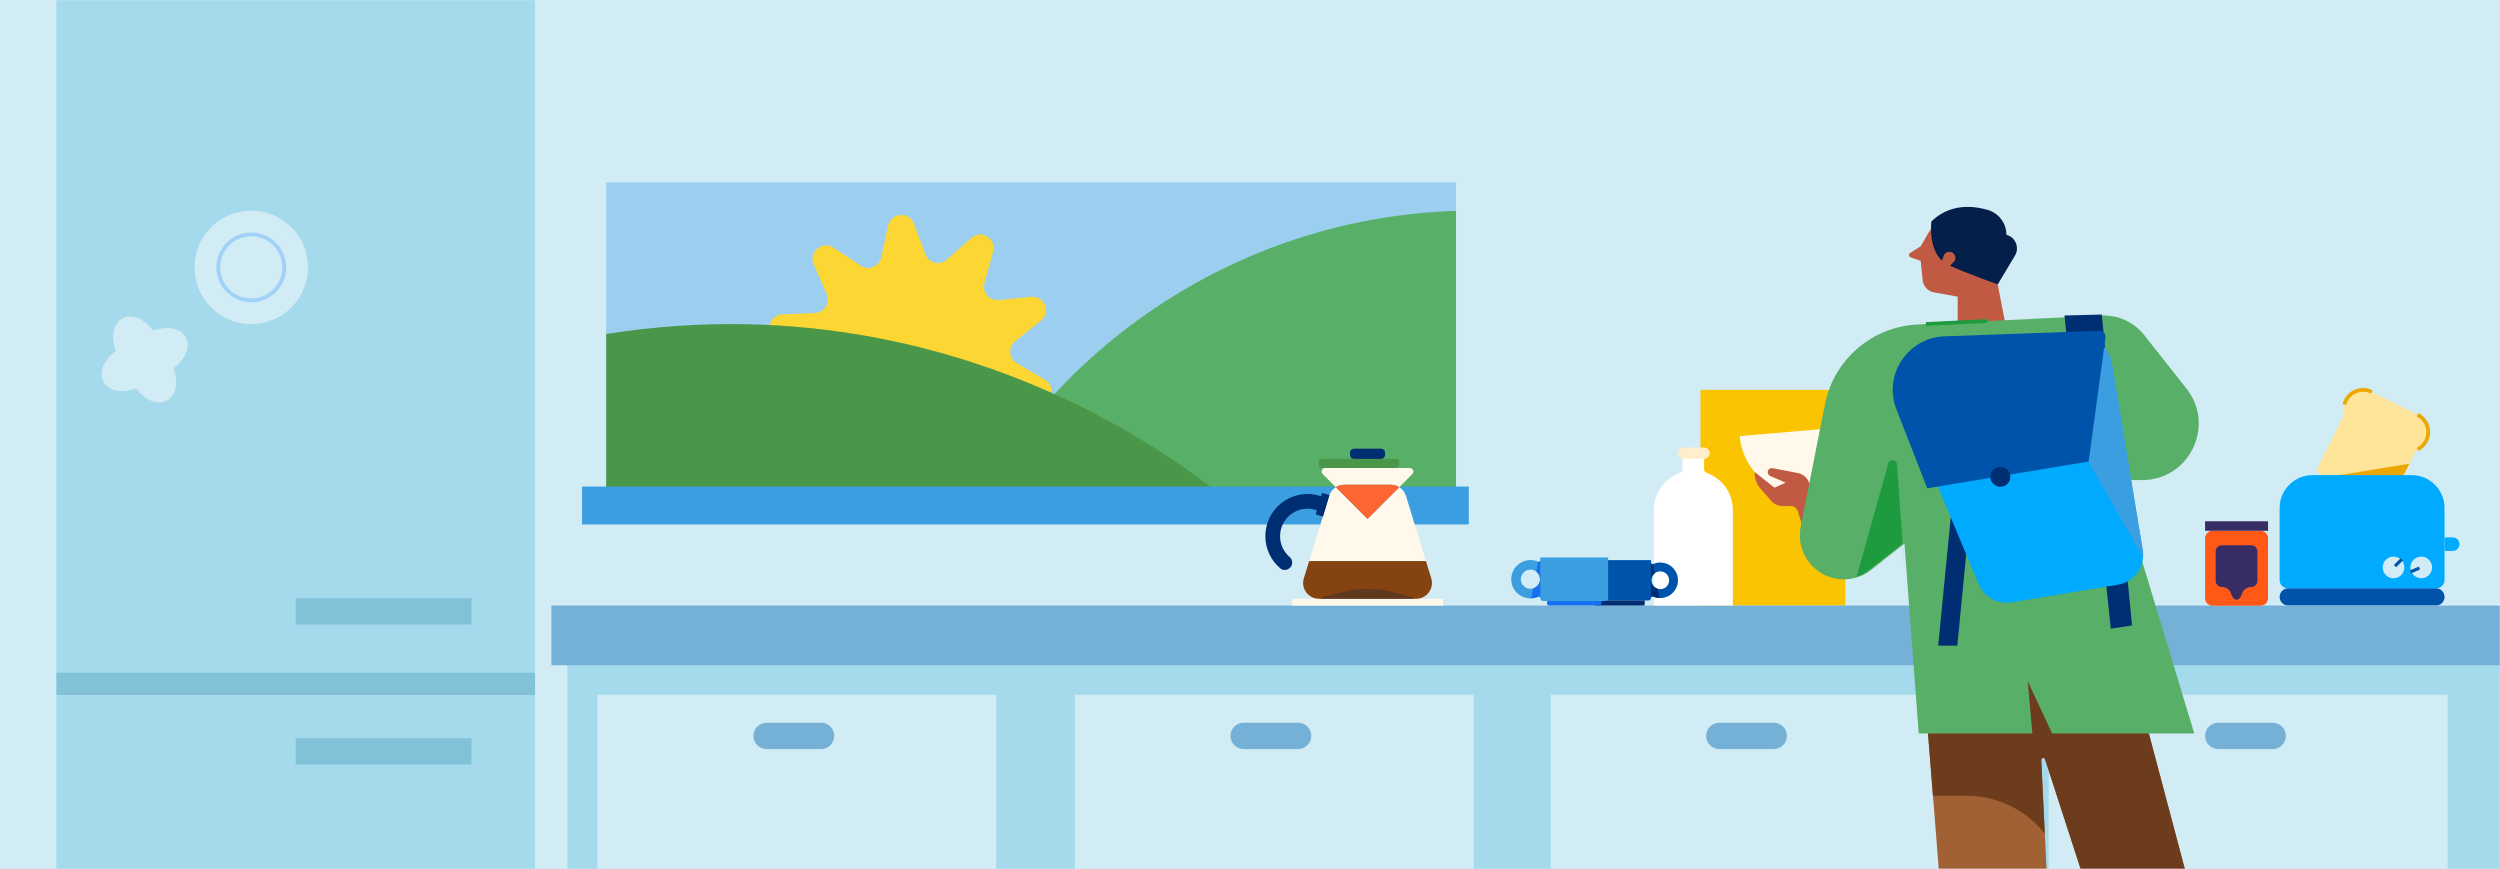 <svg width="1335" height="464" viewBox="0 0 1335 464" fill="none" xmlns="http://www.w3.org/2000/svg">
<rect x="0" y="0" width="1335" height="464" fill="#808080" stroke="none"/>
<g clip-path="url(#clip0_1528_82792)">
<rect width="1335" height="464" fill="#D2ECF5"/>
<mask id="mask0_1528_82792" style="mask-type:luminance" maskUnits="userSpaceOnUse" x="0" y="0" width="1335" height="464">
<path d="M0 464L1335 464V3.05176e-05L0 3.05176e-05V464Z" fill="white"/>
</mask>
<g mask="url(#mask0_1528_82792)">
<path d="M0.47 463.68L1335.47 463.68V0.31L0.47 0.31V463.68Z" fill="#D2ECF5"/>
<path d="M303.001 464L1335 464V354L303.001 354V464Z" fill="#A5D9EC"/>
<path d="M985.41 208.19H908.06V323.37H985.41V208.19Z" fill="#FBC400"/>
<path d="M1295.59 235.36C1294.56 237.42 1292.94 238.98 1291.03 239.94C1290.49 240.21 1290.05 240.63 1289.78 241.17L1286.56 247.6L1276 268.709C1275.33 270.049 1273.7 270.59 1272.36 269.92L1242.27 254.88L1238.93 253.21C1237.59 252.54 1237.05 250.91 1237.72 249.57L1251.49 222.03C1251.76 221.49 1251.83 220.88 1251.72 220.29C1251.47 218.89 1251.51 217.43 1251.87 216.01C1252.05 215.29 1252.31 214.59 1252.65 213.9C1255.2 208.8 1261.4 206.74 1266.49 209.29L1290.96 221.52C1296.06 224.07 1298.12 230.27 1295.57 235.36H1295.59Z" fill="#FEE599"/>
<path d="M1290.98 221.52C1296.08 224.07 1298.14 230.27 1295.59 235.36" stroke="#ECA700" stroke-width="2" stroke-miterlimit="10"/>
<path d="M1252.67 213.9C1255.22 208.8 1261.42 206.74 1266.51 209.29" stroke="#ECA700" stroke-width="2" stroke-miterlimit="10"/>
<path d="M1251.89 216.01C1252.07 215.29 1252.33 214.59 1252.67 213.9" stroke="#ECA700" stroke-width="2" stroke-miterlimit="10"/>
<path d="M1295.59 235.359C1294.56 237.419 1292.94 238.979 1291.03 239.939" stroke="#ECA700" stroke-width="2" stroke-miterlimit="10"/>
<path d="M1286.57 247.609L1276.01 268.719C1275.34 270.059 1273.71 270.599 1272.37 269.929L1242.28 254.889L1286.56 247.599L1286.57 247.609Z" fill="#ECA700"/>
<path d="M1305.38 271.269V309.759C1305.38 312.189 1303.41 314.169 1300.97 314.169H1221.72C1220.45 314.169 1219.3 313.629 1218.5 312.759C1217.76 311.979 1217.32 310.919 1217.32 309.759V271.269C1217.32 261.579 1225.18 253.719 1234.87 253.719H1287.84C1297.53 253.719 1305.39 261.579 1305.39 271.269H1305.38Z" fill="#00ABFF"/>
<path d="M1300.79 314.16H1221.92C1219.38 314.16 1217.32 316.219 1217.32 318.76C1217.32 321.3 1219.38 323.36 1221.92 323.36H1300.79C1303.33 323.36 1305.39 321.3 1305.39 318.76C1305.39 316.219 1303.33 314.16 1300.79 314.16Z" fill="#0053AB"/>
<path d="M1278.13 308.789C1281.32 308.789 1283.91 306.202 1283.91 303.009C1283.91 299.817 1281.32 297.229 1278.13 297.229C1274.94 297.229 1272.35 299.817 1272.35 303.009C1272.35 306.202 1274.94 308.789 1278.13 308.789Z" fill="#D2ECF5"/>
<path d="M1281.95 298.082L1278.32 301.73L1279.51 302.923L1283.15 299.276L1281.95 298.082Z" fill="#0053AB"/>
<path d="M1292.96 308.789C1296.15 308.789 1298.74 306.202 1298.74 303.009C1298.74 299.817 1296.15 297.229 1292.96 297.229C1289.77 297.229 1287.18 299.817 1287.18 303.009C1287.18 306.202 1289.77 308.789 1292.96 308.789Z" fill="#D2ECF5"/>
<path d="M1287.58 306.14L1292.31 304.115L1291.65 302.561L1286.91 304.586L1287.58 306.14Z" fill="#0053AB"/>
<path d="M1305.38 286.979H1309.76C1311.76 286.979 1313.37 288.599 1313.37 290.589C1313.37 292.589 1311.75 294.199 1309.76 294.199H1305.38V286.969V286.979Z" fill="#00ABFF"/>
<path d="M285.72 359.01H30.11V371.26H285.72V359.01Z" fill="#82C2D9"/>
<path d="M1353.71 323.37H294.45V355.23H1353.71V323.37Z" fill="#75B0D7"/>
<path d="M777.519 97.35H323.709V278.13H777.519V97.35Z" fill="#9CCEEF"/>
<path d="M474.299 120.45L470.569 137.43C469.489 142.36 463.779 144.67 459.569 141.88L445.079 132.27C439.109 128.31 431.649 134.57 434.519 141.14L441.479 157.07C443.499 161.7 440.249 166.92 435.199 167.13L417.829 167.87C410.669 168.17 408.319 177.63 414.499 181.25L429.499 190.05C433.859 192.61 434.289 198.74 430.329 201.88L416.709 212.69C411.089 217.15 414.749 226.18 421.879 225.48L439.179 223.78C444.209 223.29 448.159 228 446.809 232.86L442.149 249.61C440.229 256.52 448.489 261.67 453.849 256.91L466.849 245.36C470.629 242.01 476.599 243.49 478.359 248.22L484.429 264.51C486.929 271.23 496.649 270.54 498.189 263.54L501.919 246.56C502.999 241.63 508.709 239.32 512.919 242.11L527.409 251.72C533.379 255.68 540.839 249.42 537.969 242.85L531.009 226.92C528.989 222.29 532.239 217.07 537.289 216.86L554.659 216.12C561.819 215.82 564.169 206.36 557.989 202.74L542.989 193.94C538.629 191.38 538.199 185.25 542.159 182.11L555.779 171.3C561.399 166.84 557.739 157.81 550.609 158.51L533.309 160.21C528.279 160.7 524.329 155.99 525.679 151.13L530.339 134.38C532.259 127.47 523.999 122.32 518.639 127.08L505.639 138.63C501.859 141.98 495.889 140.5 494.129 135.77L488.059 119.48C485.559 112.76 475.839 113.45 474.299 120.45Z" fill="#FCD632"/>
<path d="M777.519 112.6V278.13H515.359C521.619 266.06 528.649 254.47 536.399 243.41C555.899 215.55 579.929 191.08 607.409 171.07C655.439 136.07 714.019 114.69 777.509 112.6H777.519Z" fill="#58AF67"/>
<path d="M664.259 275.08C664.259 275.08 530.959 145.69 323.709 178.35V275.1H664.259V275.08Z" fill="#4A974A"/>
<path d="M784.339 259.83H310.829V280.05H784.339V259.83Z" fill="#3A9EE0"/>
<path d="M285.72 371.26H30.11V503.5H285.72V371.26Z" fill="#A5D9EC"/>
<path d="M285.72 -21.26H30.11V359H285.72V-21.26Z" fill="#A5D9EC"/>
<path d="M532.001 371H319.001V473H532.001V371Z" fill="#D2ECF5"/>
<path d="M438.44 385.93H409.38C405.492 385.93 402.34 389.081 402.34 392.97V392.98C402.34 396.868 405.492 400.02 409.38 400.02H438.44C442.328 400.02 445.48 396.868 445.48 392.98V392.97C445.48 389.081 442.328 385.93 438.44 385.93Z" fill="#75B0D7"/>
<path d="M1041 371H828.001V473H1041V371Z" fill="#D2ECF5"/>
<path d="M947.169 385.93H918.109C914.221 385.93 911.069 389.081 911.069 392.97V392.98C911.069 396.868 914.221 400.02 918.109 400.02H947.169C951.057 400.02 954.209 396.868 954.209 392.98V392.97C954.209 389.081 951.057 385.93 947.169 385.93Z" fill="#75B0D7"/>
<path d="M787.001 371H574.001V473H787.001V371Z" fill="#D2ECF5"/>
<path d="M693.169 385.93H664.109C660.221 385.93 657.069 389.081 657.069 392.97V392.98C657.069 396.868 660.221 400.02 664.109 400.02H693.169C697.057 400.02 700.209 396.868 700.209 392.98V392.97C700.209 389.081 697.057 385.93 693.169 385.93Z" fill="#75B0D7"/>
<path d="M1307 371H1094V473H1307V371Z" fill="#D2ECF5"/>
<path d="M1213.61 385.93H1184.55C1180.66 385.93 1177.51 389.081 1177.51 392.97V392.98C1177.51 396.868 1180.66 400.02 1184.55 400.02H1213.61C1217.5 400.02 1220.65 396.868 1220.65 392.98V392.97C1220.65 389.081 1217.5 385.93 1213.61 385.93Z" fill="#75B0D7"/>
<path d="M251.789 319.459H157.909V333.459H251.789V319.459Z" fill="#82C2D9"/>
<path d="M251.789 394.24H157.909V408.24H251.789V394.24Z" fill="#82C2D9"/>
<path d="M909.99 250.479V244.809C909.99 243.579 909 242.589 907.77 242.589H900.72C899.49 242.589 898.5 243.579 898.5 244.809V250.479C898.5 251.389 897.95 252.229 897.09 252.539C888.95 255.469 883.13 263.239 883.13 272.389V323.369H925.35V272.389C925.35 263.239 919.53 255.469 911.39 252.539C910.53 252.229 909.98 251.389 909.98 250.479H909.99Z" fill="white"/>
<path d="M910.001 239H899.001C897.344 239 896.001 240.344 896.001 242C896.001 243.657 897.344 245 899.001 245H910.001C911.658 245 913.001 243.657 913.001 242C913.001 240.344 911.658 239 910.001 239Z" fill="#FEEECC"/>
<path d="M997.271 227L929.001 232.88C930.051 245.08 937.391 255.2 947.531 260.41L948.051 266.49L984.241 263.38L983.721 257.3C992.821 250.44 998.321 239.21 997.271 227.01V227Z" fill="#FFF8EB"/>
<path d="M969.36 271.731L966.33 258.621C965.62 255.551 963.17 253.201 960.08 252.601L946.55 250.011C945.21 249.751 943.96 250.781 943.96 252.151C943.96 253.021 944.48 253.801 945.27 254.151L953.56 257.741L947.53 260.411L936.97 252.031V252.521C936.97 255.621 938.1 258.621 940.14 260.961L945.85 267.471C947.44 269.291 949.75 270.311 952.17 270.261L956.1 270.191C957.91 270.161 959.53 271.331 960.06 273.061L963.2 283.291L969.36 271.731Z" fill="#C15A42"/>
<path d="M1202.18 597.699H1154.42L1112.57 468.699L1092.05 405.459C1091.67 404.319 1089.97 404.629 1090.04 405.839L1091.92 445.149L1099.22 597.709L1046.15 601.299L1032.2 424.929L1025.26 337.279L1022.05 296.629H1107.72C1115.81 309.669 1122.96 323.259 1129.09 337.279C1135.74 352.429 1141.22 368.069 1145.48 384.109L1167.94 468.699L1202.19 597.699H1202.18Z" fill="#A26135"/>
<path d="M1167.93 468.689H1112.57L1092.05 405.449C1091.67 404.309 1089.97 404.619 1090.04 405.829L1091.92 445.139C1082.04 432.699 1066.81 424.919 1050.02 424.919H1032.19L1025.25 337.269H1129.08C1135.73 352.419 1141.21 368.059 1145.47 384.099L1167.93 468.689Z" fill="#6D3C1D"/>
<path d="M1019.63 278.37L1023.81 340.61C1023.81 340.61 1102.09 361.43 1130.78 333.2L1106.25 287.32L1019.63 278.37Z" fill="#FFF8EB"/>
<path d="M1045.4 172.609V158.419L1032.75 156.139C1029.51 155.559 1027.05 152.899 1026.71 149.619L1025.65 139.299L1020.26 137.419C1019.23 137.059 1019.07 135.669 1019.99 135.089L1025.65 131.499L1029.62 124.619C1034.01 117.009 1042.45 112.679 1051.19 113.529C1065.96 114.969 1075.26 130.119 1069.87 143.949L1066.78 151.879L1070.81 172.609H1045.4Z" fill="#C15A42"/>
<path d="M1130.78 256.349L1171.74 391.659H1095.84L1082.8 363.789L1085.28 391.659H1024.6L1018.18 306.279L1018.01 303.929L1016.98 290.269L999.169 304.329C997.139 305.919 994.899 307.159 992.489 308.009C992.459 308.029 992.429 308.029 992.399 308.039C990.039 308.889 987.539 309.329 984.989 309.369C970.029 309.609 958.649 295.979 961.559 281.299L974.539 215.869C979.269 192.009 999.639 174.459 1023.92 173.279L1122.03 168.489C1130.94 168.069 1139.51 171.959 1145.04 178.969L1167.58 207.509C1183.2 227.289 1169.09 256.359 1143.91 256.359H1130.79L1130.78 256.349Z" fill="#58AF67"/>
<path d="M1138.5 334L1127.18 335.702L1117.5 244.5L1110.5 188.5H1104.5L1102.43 168.479L1122.36 167.969L1138.5 334Z" fill="#002E73"/>
<path d="M1045.2 344.78H1035L1048.67 205.001L1058.84 205L1045.2 344.78Z" fill="#002E73"/>
<path d="M1130.99 312.23L1074.07 321.65C1066.71 322.87 1059.49 318.87 1056.61 311.98L1016.86 216.73C1012.41 206.07 1019.07 194.04 1030.47 192.15L1107.14 179.46C1116.9 177.84 1126.13 184.45 1127.74 194.21L1144.22 293.74C1145.67 302.5 1139.75 310.77 1130.99 312.22V312.23Z" fill="#00ABFF"/>
<path fill-rule="evenodd" clip-rule="evenodd" d="M1144.39 297.567L1112 241L1098 224.5L1119.53 181.924C1123.75 184.555 1126.87 188.919 1127.74 194.21L1144.22 293.74C1144.43 295.033 1144.49 296.315 1144.39 297.567Z" fill="#3A9EE0"/>
<path d="M1029.15 260.739L1115.35 246.469L1124.31 180.239C1124.57 178.309 1123.03 176.609 1121.09 176.679L1038.39 179.589C1018.66 180.289 1005.53 200.259 1012.71 218.649L1029.15 260.729V260.739Z" fill="#0053AB"/>
<path d="M1068.19 259.959C1071.14 259.959 1073.53 257.568 1073.53 254.619C1073.53 251.67 1071.14 249.279 1068.19 249.279C1065.24 249.279 1062.85 251.67 1062.85 254.619C1062.85 257.568 1065.24 259.959 1068.19 259.959Z" fill="#002E73"/>
<path d="M1031.36 118.259C1031.36 118.259 1028.91 136.489 1040.9 141.749C1052.89 147.009 1066.78 151.869 1066.78 151.869L1075.97 136.549C1078.56 132.229 1076.29 126.639 1071.42 125.349C1071.42 119.189 1067.33 113.789 1061.41 112.079C1053.1 109.679 1041.12 108.769 1031.35 118.249L1031.36 118.259Z" fill="#041F49"/>
<path d="M1039.51 143.609L1035.88 142.319L1037.91 136.599C1038.51 134.919 1040.35 134.039 1042.03 134.639C1044.28 135.439 1044.91 138.319 1043.21 139.989L1039.51 143.619V143.609Z" fill="#C15A42"/>
<path d="M1017.01 303.93L1015.98 290.27L998.169 304.33C996.119 305.94 993.839 307.19 991.399 308.04L1008.35 247.52C1009.06 244.98 1012.77 245.35 1012.96 247.98L1017.01 303.93Z" fill="#1D9B3E"/>
<path d="M1028.43 173L1061.15 171.41" stroke="#1D9B3E" stroke-width="2" stroke-miterlimit="10"/>
<path d="M896 308.84C895.55 304.5 892.06 300.97 887.72 300.45C885.93 300.23 884.23 300.53 882.73 301.2C882.7 301.2 882.68 301.22 882.65 301.23C882.18 301.44 881.65 301.08 881.65 300.57V299.1H848.06V319.23C848.06 320.01 848.69 320.64 849.47 320.64H880.24C881.02 320.64 881.65 320.01 881.65 319.23V319.16C881.65 318.65 882.17 318.3 882.64 318.51C883.71 319 884.89 319.3 886.13 319.35C886.27 319.35 886.41 319.35 886.55 319.35C892.13 319.35 896.59 314.53 895.99 308.83L896 308.84ZM891.25 310.67C890.93 312.64 889.34 314.23 887.37 314.56C886.61 314.68 885.89 314.63 885.22 314.43C883.01 313.78 881.46 311.56 881.87 309.06C882.07 307.87 882.72 306.82 883.65 306.11C884.26 305.64 884.97 305.31 885.75 305.18C889.01 304.65 891.78 307.42 891.24 310.67H891.25Z" fill="#0053AB"/>
<path d="M851.42 320.63H878.3V322.51C878.3 322.98 877.92 323.37 877.44 323.37H852.28C851.81 323.37 851.42 322.99 851.42 322.51V320.63Z" fill="#002E73"/>
<path d="M886.14 319.34C884.89 319.29 883.72 318.98 882.65 318.5C882.18 318.29 881.66 318.63 881.66 319.15V300.56C881.66 301.07 882.19 301.43 882.66 301.22C882.68 301.22 882.71 301.2 882.74 301.19L883.66 306.1C882.74 306.82 882.08 307.87 881.88 309.05C881.47 311.55 883.01 313.77 885.23 314.42L886.15 319.34H886.14Z" fill="#002E73"/>
<path d="M854.2 323.36H827.07C826.56 323.36 826.14 322.95 826.14 322.43V320.4H855.12V322.43C855.12 322.94 854.71 323.36 854.19 323.36H854.2Z" fill="#1671F2"/>
<path d="M807.06 308.19C807.55 303.51 811.31 299.7 815.98 299.14C817.91 298.91 819.75 299.23 821.36 299.94C821.39 299.95 821.42 299.97 821.45 299.98C821.96 300.21 822.53 299.82 822.53 299.27V297.69H858.75V319.4C858.75 320.24 858.07 320.92 857.23 320.92H824.05C823.21 320.92 822.53 320.24 822.53 319.4V319.32C822.53 318.77 821.97 318.39 821.46 318.62C820.3 319.15 819.04 319.47 817.69 319.53C817.54 319.53 817.39 319.54 817.24 319.54C811.22 319.54 806.42 314.35 807.06 308.2V308.19ZM812.18 310.16C812.53 312.29 814.24 314 816.37 314.35C817.19 314.48 817.97 314.42 818.69 314.21C821.08 313.51 822.74 311.11 822.3 308.42C822.09 307.14 821.38 306.01 820.38 305.23C819.72 304.72 818.95 304.37 818.11 304.23C814.6 303.65 811.61 306.65 812.19 310.15L812.18 310.16Z" fill="#3A9EE0"/>
<path d="M817.69 319.52C819.03 319.46 820.3 319.14 821.46 318.61C821.97 318.38 822.53 318.75 822.53 319.31V299.27C822.53 299.82 821.96 300.21 821.45 299.98C821.42 299.97 821.4 299.95 821.36 299.94L820.37 305.24C821.37 306.01 822.08 307.15 822.29 308.43C822.73 311.13 821.07 313.52 818.68 314.22L817.68 319.53L817.69 319.52Z" fill="#1671F2"/>
<path d="M690.02 323.37H770.59V319.74H690.02V323.37Z" fill="#FFF8EB"/>
<path d="M698.9 263.8C702.61 263.91 706.11 264.94 709.18 266.66L706.8 274.41C704.81 272.97 702.45 272.02 699.9 271.74C691.05 270.76 683.56 277.67 683.56 286.32C683.56 290.79 685.56 294.79 688.7 297.48C689.55 298.21 690.02 299.29 690.02 300.41C690.02 303.73 686.11 305.6 683.59 303.44C678.76 299.31 675.7 293.17 675.7 286.32C675.7 273.65 686.15 263.43 698.9 263.8Z" fill="#002E73"/>
<path d="M704.3 319.74H756.24C761.91 319.74 765.96 314.25 764.3 308.84L761.46 299.6L750.79 264.81C750.18 262.83 748.89 261.2 747.22 260.15L730.27 277.09L713.33 260.15C711.66 261.2 710.36 262.83 709.76 264.81L709.19 266.66L706.81 274.41L699.08 299.59L696.24 308.83C694.58 314.25 698.63 319.73 704.3 319.73V319.74Z" fill="#FFF8EB"/>
<path d="M730.27 258.85H717.81C716.18 258.85 714.63 259.32 713.32 260.15L706.34 253.17C705.13 251.96 705.99 249.9 707.69 249.9H752.83C754.54 249.9 755.39 251.96 754.18 253.17L747.2 260.15C745.89 259.32 744.34 258.85 742.71 258.85H730.25H730.27Z" fill="#FFF8EB"/>
<path d="M713.32 260.14C714.63 259.31 716.18 258.84 717.81 258.84H742.72C744.35 258.84 745.9 259.31 747.21 260.14L730.26 277.09L713.31 260.14H713.32Z" fill="#FD6632"/>
<path d="M705.75 249.9H745.69C746.535 249.9 747.22 249.215 747.22 248.37V246.57C747.22 245.725 746.535 245.04 745.69 245.04H705.75C704.905 245.04 704.22 245.725 704.22 246.57V248.37C704.22 249.215 704.905 249.9 705.75 249.9Z" fill="#4A974A"/>
<path d="M723.09 245.04H737.45C738.654 245.04 739.63 244.064 739.63 242.86V241.78C739.63 240.576 738.654 239.6 737.45 239.6H723.09C721.886 239.6 720.91 240.576 720.91 241.78V242.86C720.91 244.064 721.886 245.04 723.09 245.04Z" fill="#002E73"/>
<path d="M702.56 274.694L706.499 275.868L709.927 264.368L705.989 263.194L702.56 274.694Z" fill="#002E73"/>
<path d="M704.3 319.74H756.24C761.91 319.74 765.96 314.25 764.3 308.84L761.46 299.6H699.08L696.24 308.84C694.58 314.26 698.63 319.74 704.3 319.74Z" fill="#844311"/>
<path d="M705.24 319.74H755.29C754.97 319.23 754.46 318.83 753.8 318.67L743.82 316.14C734.93 313.89 725.61 313.89 716.72 316.14L706.74 318.67C706.08 318.84 705.57 319.24 705.25 319.74H705.24Z" fill="#61391F"/>
<path d="M1207.14 283.44H1181.5C1179.3 283.44 1177.51 285.226 1177.51 287.43V319.46C1177.51 321.663 1179.3 323.45 1181.5 323.45H1207.14C1209.34 323.45 1211.13 321.663 1211.13 319.46V287.43C1211.13 285.226 1209.34 283.44 1207.14 283.44Z" fill="#FF5817"/>
<path d="M1211.13 278.37H1177.51V283.44H1211.13V278.37Z" fill="#382C65"/>
<path d="M1202.15 291.17H1186.48C1184.65 291.17 1183.17 292.65 1183.17 294.48V310.15C1183.17 311.98 1184.65 313.46 1186.48 313.46C1188.7 313.46 1190.74 314.85 1191.39 316.98C1191.99 318.93 1193.08 320.24 1194.32 320.24C1195.56 320.24 1196.65 318.93 1197.25 316.98C1197.9 314.86 1199.94 313.46 1202.16 313.46C1203.99 313.46 1205.47 311.98 1205.47 310.15V294.48C1205.47 292.65 1203.99 291.17 1202.16 291.17H1202.15Z" fill="#382C65"/>
<path d="M134.17 173.07C150.899 173.07 164.46 159.508 164.46 142.78C164.46 126.051 150.899 112.49 134.17 112.49C117.441 112.49 103.88 126.051 103.88 142.78C103.88 159.508 117.441 173.07 134.17 173.07Z" fill="#D2ECF5"/>
<path d="M134.17 160.4C143.901 160.4 151.79 152.511 151.79 142.78C151.79 133.048 143.901 125.16 134.17 125.16C124.439 125.16 116.55 133.048 116.55 142.78C116.55 152.511 124.439 160.4 134.17 160.4Z" stroke="#A0D1F9" stroke-width="2" stroke-miterlimit="10"/>
<path d="M92.659 196.6C98.719 213.87 83.769 221.96 72.629 207.43C55.359 213.49 47.269 198.54 61.799 187.4C55.739 170.13 70.689 162.04 81.829 176.57C99.099 170.51 107.189 185.46 92.659 196.6Z" fill="#D2ECF5"/>
</g>
</g>
<defs>
<clipPath id="clip0_1528_82792">
<rect width="1335" height="464" fill="white"/>
</clipPath>
</defs>
</svg>
